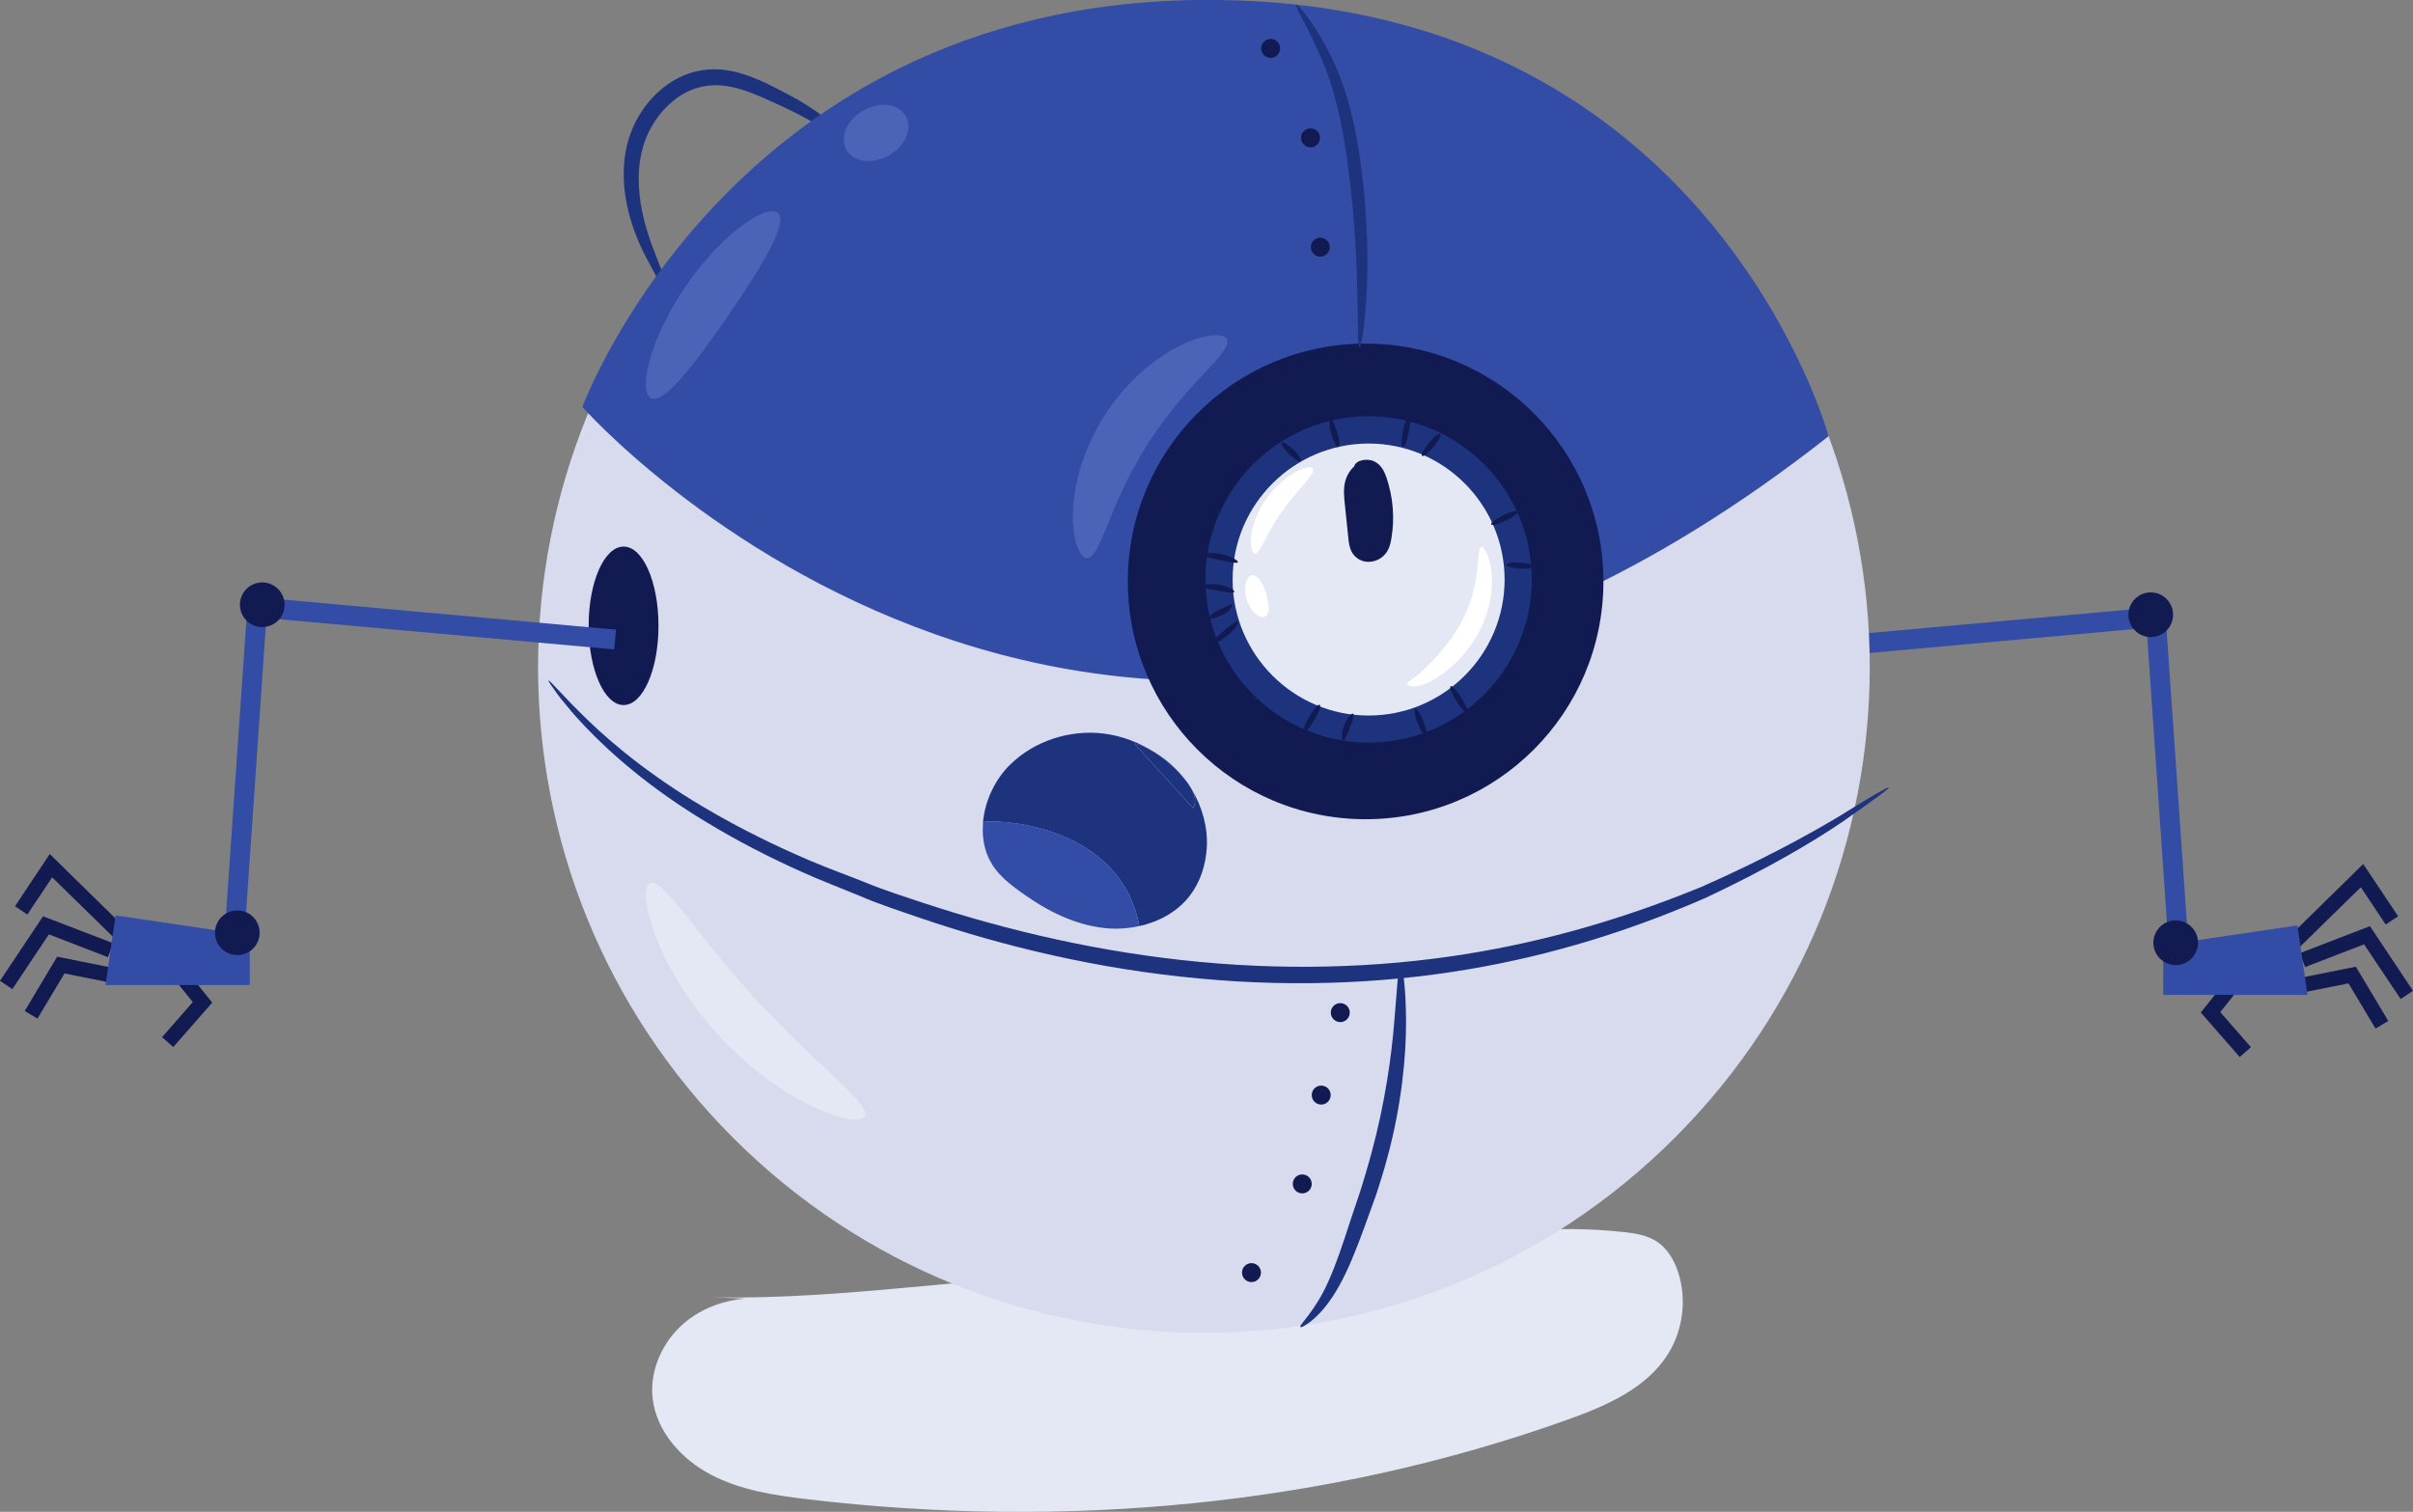 <svg width="292" height="183" viewBox="0 0 292 183" fill="none" xmlns="http://www.w3.org/2000/svg">
<rect x="0" y="0" width="292" height="183" fill="#808080" stroke="none"/>
<g clip-path="url(#clip0)">
<path d="M94.012 157.34C90.359 156.736 86.433 157.446 83.444 159.636C80.455 161.826 78.567 165.571 78.975 169.256C79.428 173.289 82.478 176.657 86.071 178.53C89.664 180.402 93.771 181.022 97.787 181.49C128.631 185.145 160.396 182.32 189.639 171.869C194.335 170.193 199.287 168.063 201.899 163.819C203.65 160.965 204.118 157.356 203.122 154.154C202.653 152.628 201.823 151.163 200.495 150.287C199.317 149.517 197.883 149.291 196.479 149.14C179.585 147.267 162.826 153.157 145.842 153.972C141.871 154.169 137.885 154.078 133.9 154.154C117.957 154.456 102.12 157.371 86.192 157.038" fill="#E4E8F4"/>
<path d="M271.029 127.95L266.318 122.559L269.444 118.662L270.848 119.795L268.674 122.513L272.388 126.757L271.029 127.95Z" fill="#111B51"/>
<path d="M277.792 115.128L276.539 113.845L285.975 104.587L290.202 110.915L288.693 111.911L285.688 107.396L277.792 115.128Z" fill="#111B51"/>
<path d="M290.505 120.928L286.081 114.313L278.94 117.061L278.291 115.385L286.791 112.108L292 119.931L290.505 120.928Z" fill="#111B51"/>
<path d="M287.47 124.507L284.194 119.04L278.789 120.112L278.441 118.345L285.084 117.016L289.01 123.586L287.47 124.507Z" fill="#111B51"/>
<path d="M261.773 114.418V120.429H279.226L278.018 112.017L261.773 114.418Z" fill="#334DA6"/>
<path d="M262.378 113.905L259.766 76.012L217.674 79.818L217.463 77.417L261.985 73.399L264.778 113.739L262.378 113.905Z" fill="#334DA6"/>
<path d="M260.582 114.116C260.582 115.612 261.79 116.82 263.284 116.82C264.779 116.82 265.987 115.612 265.987 114.116C265.987 112.621 264.779 111.413 263.284 111.413C261.79 111.413 260.582 112.621 260.582 114.116Z" fill="#111B51"/>
<path d="M257.562 74.411C257.562 75.906 258.77 77.115 260.265 77.115C261.76 77.115 262.967 75.906 262.967 74.411C262.967 72.916 261.76 71.708 260.265 71.708C258.785 71.693 257.562 72.916 257.562 74.411Z" fill="#111B51"/>
<path d="M103.07 19.286C102.919 19.347 102.602 18.667 101.802 17.685C101.002 16.704 99.613 15.48 97.59 14.363C96.593 13.789 95.446 13.245 94.178 12.656C92.909 12.082 91.581 11.448 90.177 10.98C88.773 10.511 87.248 10.194 85.753 10.361C84.259 10.511 82.764 11.146 81.496 12.188C80.213 13.215 79.216 14.544 78.522 15.948C77.827 17.353 77.48 18.848 77.344 20.328C77.103 23.273 77.706 26.007 78.386 28.197C79.065 30.402 79.926 32.124 80.288 33.468C80.665 34.797 80.575 35.582 80.439 35.597C80.288 35.612 80.122 34.903 79.548 33.74C79.005 32.577 77.948 30.945 77.042 28.68C76.151 26.43 75.336 23.545 75.502 20.207C75.532 19.377 75.668 18.531 75.849 17.67C76.046 16.809 76.363 15.948 76.74 15.103C77.525 13.441 78.688 11.871 80.243 10.632C81.768 9.379 83.67 8.593 85.572 8.427C87.474 8.246 89.256 8.699 90.796 9.258C92.336 9.832 93.68 10.542 94.918 11.191C96.156 11.841 97.318 12.49 98.329 13.185C100.368 14.529 101.772 16.054 102.436 17.278C103.1 18.471 103.176 19.256 103.07 19.286Z" fill="#1D337E"/>
<path d="M202.662 137.73C234.129 106.253 234.129 55.218 202.662 23.741C171.196 -7.736 120.179 -7.736 88.713 23.741C57.247 55.218 57.247 106.253 88.713 137.73C120.179 169.208 171.196 169.208 202.662 137.73Z" fill="#D8DBED"/>
<path d="M70.475 49.265C70.475 49.265 134.141 121.487 221.283 52.799C221.283 52.799 207.68 2.93 151.322 0.121C89.663 -2.945 70.475 49.265 70.475 49.265Z" fill="#334DA6"/>
<path d="M194.032 70.379C194.032 86.282 181.154 99.165 165.256 99.165C149.359 99.165 136.48 86.282 136.48 70.379C136.48 54.476 149.359 41.593 165.256 41.593C181.154 41.593 194.032 54.476 194.032 70.379Z" fill="#111B51"/>
<path d="M183.706 70.137C183.706 80.135 175.598 88.245 165.604 88.245C155.609 88.245 147.502 80.135 147.502 70.137C147.502 60.139 155.609 52.029 165.604 52.029C175.613 52.044 183.706 60.139 183.706 70.137Z" fill="#E4E8F4"/>
<path d="M165.619 89.892C154.733 89.892 145.871 81.026 145.871 70.137C145.871 59.248 154.733 50.383 165.619 50.383C176.504 50.383 185.366 59.248 185.366 70.137C185.351 81.026 176.504 89.892 165.619 89.892ZM165.619 53.69C156.545 53.69 149.162 61.075 149.162 70.152C149.162 79.229 156.545 86.614 165.619 86.614C174.692 86.614 182.075 79.229 182.075 70.152C182.06 61.06 174.692 53.69 165.619 53.69Z" fill="#1D337E"/>
<path d="M165.333 55.835C165.212 55.714 164.955 55.775 164.789 55.85C163.702 56.348 163.053 57.285 162.796 58.236C162.54 59.188 162.645 60.169 162.751 61.151C162.887 62.465 163.023 63.764 163.158 65.078C163.219 65.682 163.294 66.301 163.596 66.845C163.913 67.404 164.517 67.887 165.302 67.993C166.193 68.113 167.099 67.691 167.597 67.102C168.095 66.528 168.277 65.818 168.382 65.123C168.79 62.691 168.578 60.215 167.793 57.843C167.537 57.088 167.159 56.273 166.299 55.85C165.438 55.427 163.974 55.714 163.868 56.499" fill="#111B51"/>
<path d="M151.866 67.011C151.549 66.981 151.278 66.195 151.398 64.927C151.459 64.292 151.64 63.552 151.927 62.767C152.244 61.982 152.667 61.166 153.225 60.381C154.358 58.81 155.731 57.723 156.818 57.134C157.921 56.545 158.706 56.424 158.887 56.696C159.264 57.3 157.12 59.142 155.218 61.8C154.75 62.465 154.327 63.114 153.965 63.718C153.618 64.338 153.301 64.897 153.059 65.38C152.561 66.377 152.214 67.041 151.866 67.011Z" fill="white"/>
<path d="M153.118 74.608C152.831 74.789 152.408 74.683 151.97 74.336C151.533 73.973 151.11 73.354 150.868 72.584C150.627 71.814 150.627 71.058 150.778 70.515C150.929 69.971 151.231 69.654 151.563 69.624C151.91 69.609 152.227 69.88 152.499 70.273C152.771 70.681 153.027 71.225 153.208 71.844C153.405 72.463 153.51 73.052 153.525 73.535C153.51 74.034 153.405 74.426 153.118 74.608Z" fill="white"/>
<path d="M179.252 66.21C179.554 66.12 180.234 67.192 180.475 69.186C180.596 70.183 180.581 71.391 180.324 72.689C180.083 73.988 179.599 75.393 178.845 76.737C177.35 79.425 175.206 81.268 173.53 82.25C172.67 82.763 171.839 83.05 171.235 83.08C170.632 83.11 170.315 82.959 170.299 82.793C170.284 82.612 170.556 82.446 170.949 82.174C171.341 81.902 171.87 81.479 172.489 80.875C173.757 79.637 175.433 77.855 176.701 75.559C177.984 73.278 178.528 70.938 178.739 69.201C178.95 67.464 178.905 66.301 179.252 66.21Z" fill="white"/>
<path d="M157.392 55.805C157.241 55.941 156.637 55.563 155.988 54.959C155.324 54.355 154.946 53.66 155.127 53.539C155.293 53.418 155.852 53.826 156.501 54.415C157.135 55.019 157.543 55.654 157.392 55.805Z" fill="#111B51"/>
<path d="M161.089 50.76C161.195 50.76 161.286 50.942 161.406 51.213C161.527 51.5 161.663 51.878 161.814 52.331C161.965 52.784 162.056 53.222 162.056 53.554C162.071 53.887 161.995 54.098 161.905 54.113C161.799 54.128 161.693 53.962 161.557 53.675C161.421 53.403 161.255 53.011 161.12 52.558C160.969 52.105 160.893 51.651 160.908 51.319C160.908 50.972 160.984 50.775 161.089 50.76Z" fill="#111B51"/>
<path d="M170.678 50.368C170.769 50.413 170.738 50.639 170.693 50.972C170.648 51.304 170.587 51.742 170.482 52.271C170.285 53.313 169.968 54.128 169.772 54.083C169.576 54.038 169.576 53.177 169.772 52.135C169.863 51.606 170.029 51.123 170.21 50.806C170.391 50.458 170.587 50.322 170.678 50.368Z" fill="#111B51"/>
<path d="M174.315 52.512C174.466 52.648 174.088 53.358 173.484 54.083C172.88 54.823 172.246 55.306 172.08 55.185C171.914 55.065 172.292 54.355 172.911 53.615C173.53 52.86 174.164 52.376 174.315 52.512Z" fill="#111B51"/>
<path d="M183.707 61.906C183.797 62.087 183.133 62.586 182.242 63.024C181.337 63.462 180.536 63.658 180.446 63.477C180.355 63.296 181.019 62.797 181.91 62.359C182.816 61.936 183.631 61.725 183.707 61.906Z" fill="#111B51"/>
<path d="M185.594 68.551C185.579 68.748 184.839 68.884 183.918 68.823C182.997 68.778 182.272 68.567 182.287 68.37C182.302 68.174 183.042 68.038 183.963 68.098C184.869 68.144 185.609 68.355 185.594 68.551Z" fill="#111B51"/>
<path d="M177.606 86.358C177.44 86.463 176.836 85.814 176.263 84.908C175.689 84.001 175.372 83.171 175.553 83.065C175.719 82.959 176.323 83.609 176.897 84.53C177.455 85.436 177.772 86.252 177.606 86.358Z" fill="#111B51"/>
<path d="M172.684 89.272C172.503 89.363 171.99 88.653 171.597 87.687C171.205 86.705 171.084 85.844 171.28 85.784C171.476 85.723 171.899 86.463 172.276 87.415C172.669 88.351 172.865 89.182 172.684 89.272Z" fill="#111B51"/>
<path d="M162.524 89.65C162.328 89.62 162.298 88.774 162.66 87.838C163.022 86.886 163.581 86.282 163.747 86.388C163.928 86.493 163.672 87.234 163.34 88.109C163.022 88.97 162.736 89.695 162.524 89.65Z" fill="#111B51"/>
<path d="M157.799 88.562C157.617 88.457 157.904 87.656 158.433 86.75C158.961 85.844 159.535 85.21 159.701 85.315C159.882 85.421 159.595 86.222 159.067 87.128C158.553 88.019 157.98 88.668 157.799 88.562Z" fill="#111B51"/>
<path d="M149.736 75.166C149.827 75.181 149.857 75.484 149.615 75.831C149.374 76.178 149.042 76.51 148.604 76.873C147.743 77.598 146.898 77.975 146.792 77.825C146.671 77.658 147.305 77.009 148.136 76.314C148.543 75.967 148.966 75.665 149.238 75.484C149.495 75.302 149.63 75.136 149.736 75.166Z" fill="#111B51"/>
<path d="M149.073 73.143C149.149 73.203 149.134 73.415 148.922 73.701C148.726 73.973 148.318 74.245 147.911 74.441C147.095 74.849 146.341 75.031 146.265 74.849C146.174 74.668 146.763 74.185 147.594 73.777C148.016 73.581 148.348 73.43 148.59 73.309C148.816 73.188 148.983 73.097 149.073 73.143Z" fill="#111B51"/>
<path d="M149.36 71.647C149.285 71.844 148.454 71.678 147.458 71.511C146.461 71.33 145.631 71.194 145.631 70.983C145.616 70.787 146.507 70.59 147.594 70.787C148.666 70.968 149.436 71.466 149.36 71.647Z" fill="#111B51"/>
<path d="M149.797 68.053C149.722 68.249 148.786 68.023 147.638 67.796C146.506 67.555 145.555 67.373 145.555 67.162C145.555 66.966 146.566 66.815 147.789 67.071C149.012 67.328 149.873 67.872 149.797 68.053Z" fill="#111B51"/>
<path d="M228.561 95.329C228.606 95.389 228.123 95.782 227.172 96.476C226.221 97.171 224.816 98.183 222.975 99.467C219.276 101.989 213.659 105.281 206.382 108.694C199.03 111.896 189.941 115.098 179.479 117.016C169.031 118.964 157.24 119.599 145.026 118.436C132.797 117.303 121.369 114.539 111.329 111.111C108.823 110.25 106.362 109.45 104.052 108.453C101.727 107.486 99.447 106.625 97.288 105.659C92.97 103.741 89.06 101.687 85.618 99.603C78.703 95.465 73.781 91.1 70.702 87.838C69.932 87.007 69.252 86.282 68.724 85.602C68.165 84.938 67.697 84.379 67.365 83.896C66.671 82.944 66.323 82.431 66.384 82.385C66.52 82.28 68.059 84.213 71.26 87.294C74.461 90.36 79.443 94.468 86.343 98.394C89.785 100.373 93.665 102.321 97.953 104.149C100.096 105.07 102.376 105.885 104.686 106.807C106.981 107.758 109.427 108.528 111.918 109.359C121.882 112.636 133.175 115.309 145.223 116.442C157.255 117.575 168.85 117.016 179.162 115.189C189.488 113.391 198.486 110.386 205.839 107.381C213.101 104.179 218.762 101.098 222.582 98.802C224.469 97.624 225.949 96.718 226.96 96.129C227.972 95.555 228.53 95.268 228.561 95.329Z" fill="#1D337E"/>
<path d="M163.338 122.574C163.338 123.208 162.824 123.722 162.19 123.722C161.556 123.722 161.043 123.208 161.043 122.574C161.043 121.94 161.556 121.426 162.19 121.426C162.824 121.426 163.338 121.94 163.338 122.574Z" fill="#111B51"/>
<path d="M161.029 132.557C161.029 133.191 160.516 133.705 159.882 133.705C159.248 133.705 158.734 133.191 158.734 132.557C158.734 131.923 159.248 131.409 159.882 131.409C160.516 131.409 161.029 131.923 161.029 132.557Z" fill="#111B51"/>
<path d="M158.734 143.31C158.734 143.944 158.221 144.458 157.587 144.458C156.953 144.458 156.439 143.944 156.439 143.31C156.439 142.676 156.953 142.162 157.587 142.162C158.221 142.162 158.734 142.676 158.734 143.31Z" fill="#111B51"/>
<path d="M152.59 154.048C152.59 154.682 152.076 155.196 151.442 155.196C150.808 155.196 150.295 154.682 150.295 154.048C150.295 153.414 150.808 152.9 151.442 152.9C152.076 152.9 152.59 153.414 152.59 154.048Z" fill="#111B51"/>
<path d="M79.685 75.755C79.685 81.056 77.798 85.346 75.458 85.346C73.133 85.346 71.231 81.056 71.231 75.755C71.231 70.454 73.118 66.165 75.458 66.165C77.798 66.15 79.685 70.454 79.685 75.755Z" fill="#111B51"/>
<path d="M169.469 116.82C169.726 116.805 170.133 119.402 170.148 123.646C170.164 127.875 169.605 133.795 167.899 140.063C167.491 141.634 167.008 143.144 166.54 144.594C166.027 146.028 165.514 147.403 165.046 148.717C164.094 151.33 163.143 153.686 162.086 155.589C161.045 157.491 159.897 158.866 158.976 159.651C158.055 160.452 157.436 160.739 157.361 160.633C157.165 160.391 159.188 158.73 160.818 154.954C161.649 153.097 162.449 150.741 163.294 148.113C163.732 146.799 164.185 145.424 164.668 144.005C165.106 142.57 165.559 141.09 165.966 139.565C167.627 133.448 168.397 127.754 168.729 123.601C169.092 119.433 169.182 116.835 169.469 116.82Z" fill="#1D337E"/>
<path d="M144.363 97.805C144.801 97.126 144.604 96.295 144.212 95.555C144.046 95.268 143.849 94.981 143.668 94.709C142.581 93.275 141.238 92.036 139.728 91.07C138.928 90.601 138.082 90.209 137.191 89.937L144.363 97.805Z" fill="#1D337E"/>
<path d="M118.908 100.645L118.938 99.618C118.908 99.965 118.893 100.312 118.908 100.645Z" fill="#23648F"/>
<path d="M143.759 94.815C143.729 94.785 143.699 94.755 143.684 94.725C143.88 94.996 144.061 95.283 144.227 95.57C144.091 95.298 143.925 95.042 143.759 94.815Z" fill="#23648F"/>
<path d="M143.667 94.724C142.625 93.244 141.282 91.991 139.727 91.085C141.251 92.051 142.595 93.29 143.667 94.724Z" fill="#23648F"/>
<path d="M144.224 95.57C144.617 96.31 144.798 97.141 144.375 97.82L137.219 89.967C138.11 90.239 138.955 90.617 139.755 91.1C137.868 89.876 135.74 89.061 133.505 88.789C129.459 88.306 125.186 89.68 122.258 92.535C120.416 94.332 119.178 96.945 118.951 99.557C118.951 99.527 119.027 99.497 119.193 99.482C121.261 99.225 135.589 99.95 137.868 112.108C140.284 111.564 142.533 110.341 144.013 108.377C145.266 106.731 145.915 104.662 146.036 102.593C146.172 100.116 145.477 97.669 144.224 95.57Z" fill="#1D337E"/>
<path d="M119.196 99.467C119.03 99.482 118.954 99.512 118.954 99.542C118.954 99.572 118.954 99.603 118.954 99.633L118.924 100.66C118.954 101.747 119.165 102.804 119.603 103.786C120.554 105.885 122.351 107.169 124.238 108.483C127.243 110.567 130.67 112.168 134.308 112.395C135.501 112.47 136.694 112.364 137.871 112.093C135.591 99.935 121.264 99.21 119.196 99.467Z" fill="#334DA6"/>
<path d="M20.97 126.742L19.611 125.549L23.325 121.305L21.151 118.587L22.555 117.469L25.68 121.366L20.97 126.742Z" fill="#111B51"/>
<path d="M14.207 113.92L6.312 106.203L3.307 110.703L1.812 109.706L6.025 103.378L15.461 112.636L14.207 113.92Z" fill="#111B51"/>
<path d="M1.495 119.735L0 118.723L5.209 110.915L13.709 114.177L13.059 115.868L5.918 113.104L1.495 119.735Z" fill="#111B51"/>
<path d="M4.53 123.299L2.99 122.378L6.916 115.808L13.559 117.137L13.211 118.919L7.806 117.832L4.53 123.299Z" fill="#111B51"/>
<path d="M30.226 113.21V119.236H12.773L13.981 110.809L30.226 113.21Z" fill="#334DA6"/>
<path d="M29.623 112.697L27.223 112.531L30.016 72.191L74.538 76.224L74.327 78.61L32.235 74.819L29.623 112.697Z" fill="#334DA6"/>
<path d="M31.419 112.908C31.419 114.403 30.211 115.612 28.716 115.612C27.221 115.612 26.014 114.403 26.014 112.908C26.014 111.413 27.221 110.205 28.716 110.205C30.211 110.205 31.419 111.413 31.419 112.908Z" fill="#111B51"/>
<path d="M34.438 73.203C34.438 74.698 33.23 75.906 31.736 75.906C30.241 75.906 29.033 74.698 29.033 73.203C29.033 71.708 30.241 70.5 31.736 70.5C33.215 70.5 34.438 71.708 34.438 73.203Z" fill="#111B51"/>
<path d="M104.641 135.154C104.248 135.895 101.893 135.608 98.511 134.037C97.666 133.644 96.76 133.176 95.839 132.602C94.888 132.058 93.937 131.394 92.925 130.684C90.948 129.219 88.909 127.437 86.977 125.338C85.059 123.238 83.444 121.049 82.146 118.964C81.527 117.907 80.938 116.895 80.47 115.898C79.972 114.932 79.594 113.98 79.262 113.104C77.979 109.601 77.888 107.214 78.658 106.897C79.474 106.55 80.998 108.256 83.127 110.945C83.671 111.624 84.229 112.364 84.863 113.135C85.467 113.935 86.162 114.736 86.841 115.612C88.26 117.333 89.83 119.191 91.567 121.079C93.303 122.951 95.024 124.673 96.609 126.244C97.424 126.999 98.179 127.754 98.919 128.434C99.644 129.128 100.338 129.763 100.957 130.352C103.478 132.723 105.049 134.369 104.641 135.154Z" fill="#E4E8F4"/>
<path d="M156.862 0.574C156.953 0.513 157.376 0.951 158.04 1.827C158.704 2.703 159.595 4.017 160.531 5.769C161.467 7.506 162.418 9.696 163.128 12.218C163.853 14.74 164.381 17.564 164.758 20.525C165.528 26.46 165.589 31.912 165.362 35.809C165.151 39.72 164.713 42.106 164.517 42.091C164.049 42.061 164.743 32.426 163.203 20.721C162.826 17.791 162.373 15.042 161.739 12.581C161.12 10.119 160.335 7.989 159.535 6.237C157.949 2.749 156.651 0.695 156.862 0.574Z" fill="#1D337E"/>
<path d="M160.924 29.919C160.924 30.553 160.41 31.066 159.776 31.066C159.142 31.066 158.629 30.553 158.629 29.919C158.629 29.284 159.142 28.771 159.776 28.771C160.41 28.771 160.924 29.284 160.924 29.919Z" fill="#111B51"/>
<path d="M159.73 16.689C159.73 17.323 159.217 17.836 158.583 17.836C157.949 17.836 157.436 17.323 157.436 16.689C157.436 16.054 157.949 15.541 158.583 15.541C159.217 15.541 159.73 16.054 159.73 16.689Z" fill="#111B51"/>
<path d="M154.914 5.86C154.914 6.494 154.401 7.008 153.767 7.008C153.132 7.008 152.619 6.494 152.619 5.86C152.619 5.226 153.132 4.712 153.767 4.712C154.401 4.712 154.914 5.226 154.914 5.86Z" fill="#111B51"/>
<path opacity="0.2" d="M131.515 67.555C131.077 67.555 130.7 67.086 130.367 66.18C130.292 65.954 130.201 65.712 130.126 65.425C130.065 65.153 130.02 64.851 129.975 64.534C129.899 63.885 129.794 63.145 129.839 62.329C129.854 61.921 129.869 61.498 129.884 61.045C129.915 60.592 129.99 60.139 130.065 59.671C130.186 58.704 130.443 57.723 130.73 56.666C131.364 54.596 132.33 52.376 133.674 50.262C135.048 48.148 136.648 46.35 138.263 44.916C139.094 44.221 139.894 43.556 140.709 43.058C141.117 42.801 141.494 42.529 141.887 42.318C142.279 42.106 142.672 41.91 143.034 41.729C143.759 41.351 144.468 41.125 145.087 40.928C145.405 40.838 145.691 40.747 145.963 40.702C146.25 40.657 146.507 40.626 146.748 40.596C147.699 40.521 148.288 40.687 148.469 41.064C148.847 41.88 147.518 43.285 145.586 45.339C145.344 45.595 145.103 45.867 144.831 46.139C144.574 46.411 144.317 46.728 144.046 47.015C143.487 47.589 142.959 48.283 142.37 48.948C141.238 50.353 140.06 51.908 138.943 53.63C137.841 55.367 136.92 57.088 136.12 58.704C135.757 59.52 135.365 60.29 135.063 61.045C134.912 61.423 134.731 61.77 134.595 62.133C134.459 62.48 134.323 62.827 134.187 63.145C133.13 65.757 132.421 67.555 131.515 67.555Z" fill="#AABEFF"/>
<path opacity="0.2" d="M94.148 25.796C94.783 26.4 94.284 28.016 93.137 30.206C91.99 32.395 90.208 35.159 88.155 38.15C86.102 41.14 84.169 43.798 82.538 45.671C80.923 47.528 79.579 48.571 78.794 48.208C78.024 47.846 77.949 46.109 78.628 43.602C79.308 41.095 80.772 37.847 82.992 34.615C85.196 31.399 87.702 28.846 89.8 27.306C91.884 25.765 93.529 25.206 94.148 25.796Z" fill="#AABEFF"/>
<path opacity="0.2" d="M109.623 14.061C110.468 15.571 109.547 17.7 107.554 18.818C105.561 19.936 103.267 19.634 102.421 18.123C101.576 16.613 102.497 14.484 104.49 13.366C106.482 12.233 108.777 12.55 109.623 14.061Z" fill="#AABEFF"/>
</g>
<defs>
<clipPath id="clip0">
<rect width="292" height="183" fill="white"/>
</clipPath>
</defs>
</svg>
